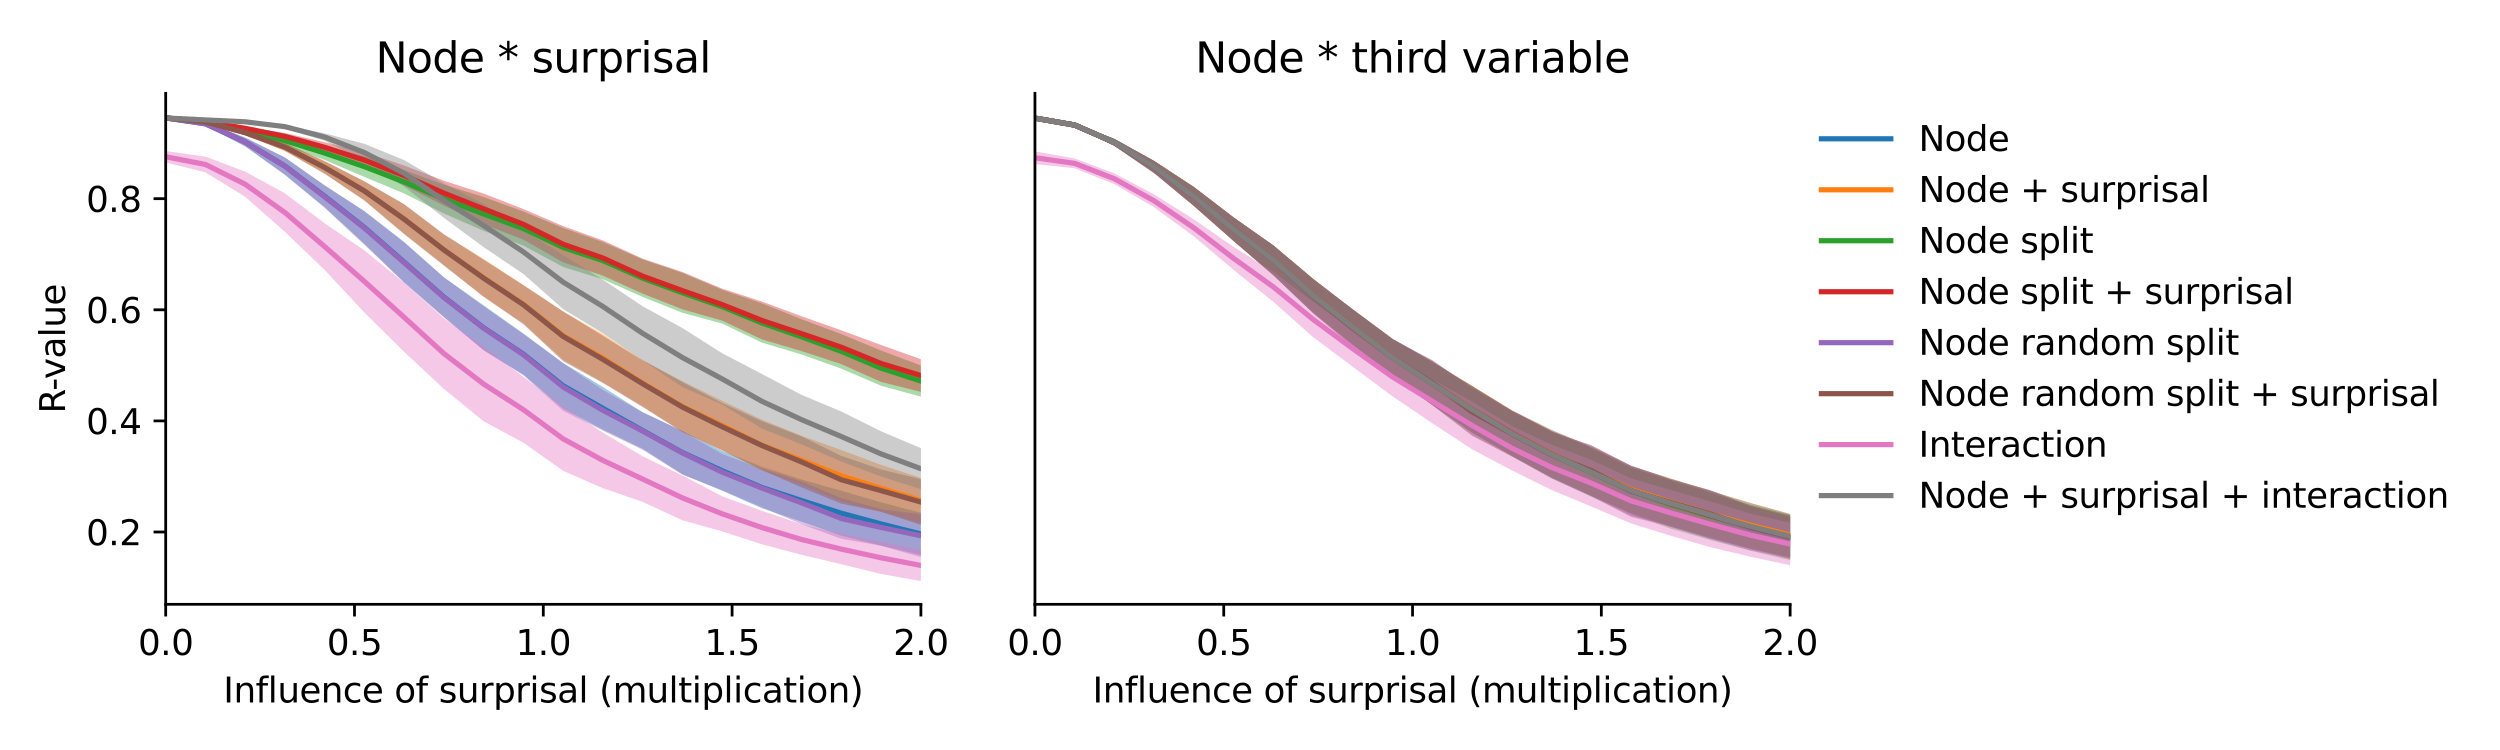 <?xml version="1.0" encoding="utf-8" standalone="no"?>
<!DOCTYPE svg PUBLIC "-//W3C//DTD SVG 1.1//EN"
  "http://www.w3.org/Graphics/SVG/1.1/DTD/svg11.dtd">
<svg xmlns:xlink="http://www.w3.org/1999/xlink" width="720pt" height="216pt" viewBox="0 0 720 216" xmlns="http://www.w3.org/2000/svg" version="1.1">
 <defs>
  <style type="text/css">*{stroke-linejoin: round; stroke-linecap: butt}</style>
 </defs>
 <g id="figure_1">
  <g id="patch_1">
   <path d="M 0 216 
L 720 216 
L 720 0 
L 0 0 
z
" style="fill: #ffffff"/>
  </g>
  <g id="axes_1">
   <g id="patch_2">
    <path d="M 47.72 174.04 
L 265.215 174.04 
L 265.215 26.88 
L 47.72 26.88 
z
" style="fill: #ffffff"/>
   </g>
   <g id="PolyCollection_1">
    <path d="M 47.72 33.582 
L 47.72 34.314 
L 59.167 36.107 
L 70.614 42.157 
L 82.061 50.342 
L 93.508 59.677 
L 104.956 70.238 
L 116.403 81.304 
L 127.85 91.245 
L 139.297 100.88 
L 150.744 107.943 
L 162.191 117.674 
L 173.638 123.742 
L 185.085 129.254 
L 196.532 136.592 
L 207.979 141.324 
L 219.427 146.38 
L 230.874 150.238 
L 242.321 154.287 
L 253.768 157.158 
L 265.215 159.898 
L 265.215 147.685 
L 265.215 147.685 
L 253.768 144.67 
L 242.321 141.347 
L 230.874 138.128 
L 219.427 134.428 
L 207.979 129.828 
L 196.532 124.098 
L 185.085 118.756 
L 173.638 111.453 
L 162.191 104.538 
L 150.744 96.053 
L 139.297 87.952 
L 127.85 79.882 
L 116.403 69.706 
L 104.956 60.813 
L 93.508 53.363 
L 82.061 45.34 
L 70.614 39.632 
L 59.167 35.177 
L 47.72 33.582 
z
" clip-path="url(#p292ab5d4ba)" style="fill: #1f77b4; fill-opacity: 0.4"/>
   </g>
   <g id="PolyCollection_2">
    <path d="M 47.72 33.589 
L 47.72 34.328 
L 59.167 35.573 
L 70.614 38.885 
L 82.061 43.473 
L 93.508 49.988 
L 104.956 57.687 
L 116.403 67.334 
L 127.85 76.345 
L 139.297 85.495 
L 150.744 93.2 
L 162.191 103.664 
L 173.638 110.142 
L 185.085 117.016 
L 196.532 124.393 
L 207.979 129.682 
L 219.427 135.576 
L 230.874 139.631 
L 242.321 144.447 
L 253.768 147.465 
L 265.215 150.69 
L 265.215 137.66 
L 265.215 137.66 
L 253.768 133.898 
L 242.321 129.627 
L 230.874 125.522 
L 219.427 120.848 
L 207.979 115.43 
L 196.532 109.8 
L 185.085 103.673 
L 173.638 96.206 
L 162.191 89.686 
L 150.744 82.091 
L 139.297 74.592 
L 127.85 67.561 
L 116.403 58.826 
L 104.956 52.237 
L 93.508 46.369 
L 82.061 41.178 
L 70.614 37.516 
L 59.167 34.669 
L 47.72 33.589 
z
" clip-path="url(#p292ab5d4ba)" style="fill: #ff7f0e; fill-opacity: 0.4"/>
   </g>
   <g id="PolyCollection_3">
    <path d="M 47.72 33.589 
L 47.72 34.323 
L 59.167 35.736 
L 70.614 38.176 
L 82.061 41.99 
L 93.508 46.074 
L 104.956 50.964 
L 116.403 55.736 
L 127.85 61.486 
L 139.297 66.502 
L 150.744 70.735 
L 162.191 76.904 
L 173.638 80.431 
L 185.085 85.516 
L 196.532 90.077 
L 207.979 93.186 
L 219.427 98.676 
L 230.874 102.097 
L 242.321 106.19 
L 253.768 111.113 
L 265.215 114.243 
L 265.215 105.259 
L 265.215 105.259 
L 253.768 100.966 
L 242.321 96.228 
L 230.874 91.946 
L 219.427 87.374 
L 207.979 83.453 
L 196.532 78.576 
L 185.085 74.707 
L 173.638 69.69 
L 162.191 65.668 
L 150.744 60.928 
L 139.297 56.748 
L 127.85 53.171 
L 116.403 49.035 
L 104.956 45.05 
L 93.508 42.095 
L 82.061 39.024 
L 70.614 37.051 
L 59.167 34.788 
L 47.72 33.589 
z
" clip-path="url(#p292ab5d4ba)" style="fill: #2ca02c; fill-opacity: 0.4"/>
   </g>
   <g id="PolyCollection_4">
    <path d="M 47.72 33.601 
L 47.72 34.331 
L 59.167 35.519 
L 70.614 37.408 
L 82.061 40.248 
L 93.508 43.896 
L 104.956 48.43 
L 116.403 53.419 
L 127.85 59.21 
L 139.297 64.58 
L 150.744 69.028 
L 162.191 75.571 
L 173.638 79.398 
L 185.085 84.57 
L 196.532 89.09 
L 207.979 92.336 
L 219.427 97.75 
L 230.874 101.118 
L 242.321 104.881 
L 253.768 110.011 
L 265.215 112.865 
L 265.215 103.452 
L 265.215 103.452 
L 253.768 99.372 
L 242.321 95.147 
L 230.874 91.096 
L 219.427 86.845 
L 207.979 83.119 
L 196.532 78.339 
L 185.085 74.493 
L 173.638 69.236 
L 162.191 65.129 
L 150.744 60.205 
L 139.297 55.753 
L 127.85 52.064 
L 116.403 47.678 
L 104.956 43.831 
L 93.508 40.967 
L 82.061 38.316 
L 70.614 36.5 
L 59.167 34.591 
L 47.72 33.601 
z
" clip-path="url(#p292ab5d4ba)" style="fill: #d62728; fill-opacity: 0.4"/>
   </g>
   <g id="PolyCollection_5">
    <path d="M 47.72 33.592 
L 47.72 34.32 
L 59.167 36.11 
L 70.614 42.146 
L 82.061 50.332 
L 93.508 59.864 
L 104.956 70.517 
L 116.403 81.472 
L 127.85 91.436 
L 139.297 100.839 
L 150.744 108.071 
L 162.191 118.32 
L 173.638 124.033 
L 185.085 129.554 
L 196.532 136.697 
L 207.979 141.194 
L 219.427 146.1 
L 230.874 150.996 
L 242.321 155.188 
L 253.768 157.182 
L 265.215 160.464 
L 265.215 148.128 
L 265.215 148.128 
L 253.768 146.646 
L 242.321 143.488 
L 230.874 138.681 
L 219.427 135.029 
L 207.979 130.766 
L 196.532 124.182 
L 185.085 118.723 
L 173.638 112.33 
L 162.191 104.62 
L 150.744 96.211 
L 139.297 88.21 
L 127.85 79.885 
L 116.403 69.816 
L 104.956 60.833 
L 93.508 53.468 
L 82.061 45.401 
L 70.614 39.644 
L 59.167 35.205 
L 47.72 33.592 
z
" clip-path="url(#p292ab5d4ba)" style="fill: #9467bd; fill-opacity: 0.4"/>
   </g>
   <g id="PolyCollection_6">
    <path d="M 47.72 33.599 
L 47.72 34.334 
L 59.167 35.582 
L 70.614 38.872 
L 82.061 43.498 
L 93.508 50.051 
L 104.956 57.78 
L 116.403 67.438 
L 127.85 76.51 
L 139.297 85.445 
L 150.744 93.388 
L 162.191 104.08 
L 173.638 110.309 
L 185.085 117.247 
L 196.532 124.429 
L 207.979 129.72 
L 219.427 135.34 
L 230.874 140.414 
L 242.321 145.072 
L 253.768 147.407 
L 265.215 151.186 
L 265.215 138.021 
L 265.215 138.021 
L 253.768 135.219 
L 242.321 131.306 
L 230.874 125.692 
L 219.427 121.281 
L 207.979 116.093 
L 196.532 110.055 
L 185.085 103.801 
L 173.638 96.715 
L 162.191 89.724 
L 150.744 82.149 
L 139.297 74.808 
L 127.85 67.464 
L 116.403 58.821 
L 104.956 52.253 
L 93.508 46.448 
L 82.061 41.229 
L 70.614 37.534 
L 59.167 34.689 
L 47.72 33.599 
z
" clip-path="url(#p292ab5d4ba)" style="fill: #8c564b; fill-opacity: 0.4"/>
   </g>
   <g id="PolyCollection_7">
    <path d="M 47.72 43.506 
L 47.72 46.794 
L 59.167 49.626 
L 70.614 56.687 
L 82.061 66.758 
L 93.508 77.751 
L 104.956 90.012 
L 116.403 101.326 
L 127.85 112.011 
L 139.297 121.345 
L 150.744 127.498 
L 162.191 135.599 
L 173.638 140.607 
L 185.085 144.54 
L 196.532 149.834 
L 207.979 153.034 
L 219.427 156.76 
L 230.874 159.786 
L 242.321 162.52 
L 253.768 165.301 
L 265.215 167.351 
L 265.215 158.359 
L 265.215 158.359 
L 253.768 156.012 
L 242.321 153.792 
L 230.874 150.996 
L 219.427 147.12 
L 207.979 142.937 
L 196.532 136.956 
L 185.085 131.419 
L 173.638 124.605 
L 162.191 117.208 
L 150.744 108.505 
L 139.297 99.891 
L 127.85 91.656 
L 116.403 81.47 
L 104.956 72.124 
L 93.508 64.315 
L 82.061 55.685 
L 70.614 49.438 
L 59.167 45.117 
L 47.72 43.506 
z
" clip-path="url(#p292ab5d4ba)" style="fill: #e377c2; fill-opacity: 0.4"/>
   </g>
   <g id="PolyCollection_8">
    <path d="M 47.72 33.603 
L 47.72 34.348 
L 59.167 35.096 
L 70.614 35.476 
L 82.061 37.005 
L 93.508 40.549 
L 104.956 46.468 
L 116.403 53.733 
L 127.85 62.748 
L 139.297 71.184 
L 150.744 78.907 
L 162.191 89.033 
L 173.638 96.004 
L 185.085 103.818 
L 196.532 111.467 
L 207.979 116.519 
L 219.427 123.444 
L 230.874 128.019 
L 242.321 132.938 
L 253.768 137.247 
L 265.215 140.898 
L 265.215 129.076 
L 265.215 129.076 
L 253.768 124.229 
L 242.321 118.528 
L 230.874 113.737 
L 219.427 107.709 
L 207.979 101.736 
L 196.532 94.48 
L 185.085 88.211 
L 173.638 80.545 
L 162.191 73.488 
L 150.744 66.197 
L 139.297 58.759 
L 127.85 52.798 
L 116.403 46.114 
L 104.956 41.43 
L 93.508 38.414 
L 82.061 35.963 
L 70.614 34.687 
L 59.167 33.988 
L 47.72 33.603 
z
" clip-path="url(#p292ab5d4ba)" style="fill: #7f7f7f; fill-opacity: 0.4"/>
   </g>
   <g id="matplotlib.axis_1">
    <g id="xtick_1">
     <g id="line2d_1">
      <defs>
       <path id="maafd09beaf" d="M 0 0 
L 0 3.5 
" style="stroke: #000000; stroke-width: 0.8"/>
      </defs>
      <g>
       <use xlink:href="#maafd09beaf" x="47.72" y="174.04" style="stroke: #000000; stroke-width: 0.8"/>
      </g>
     </g>
     <g id="text_1">
      <!-- 0.0 -->
      <g transform="translate(39.768 188.638)scale(0.1 -0.1)">
       <defs>
        <path id="DejaVuSans-30" d="M 2034 4250 
Q 1547 4250 1301 3770 
Q 1056 3291 1056 2328 
Q 1056 1369 1301 889 
Q 1547 409 2034 409 
Q 2525 409 2770 889 
Q 3016 1369 3016 2328 
Q 3016 3291 2770 3770 
Q 2525 4250 2034 4250 
z
M 2034 4750 
Q 2819 4750 3233 4129 
Q 3647 3509 3647 2328 
Q 3647 1150 3233 529 
Q 2819 -91 2034 -91 
Q 1250 -91 836 529 
Q 422 1150 422 2328 
Q 422 3509 836 4129 
Q 1250 4750 2034 4750 
z
" transform="scale(0.016)"/>
        <path id="DejaVuSans-2e" d="M 684 794 
L 1344 794 
L 1344 0 
L 684 0 
L 684 794 
z
" transform="scale(0.016)"/>
       </defs>
       <use xlink:href="#DejaVuSans-30"/>
       <use xlink:href="#DejaVuSans-2e" x="63.623"/>
       <use xlink:href="#DejaVuSans-30" x="95.41"/>
      </g>
     </g>
    </g>
    <g id="xtick_2">
     <g id="line2d_2">
      <g>
       <use xlink:href="#maafd09beaf" x="102.094" y="174.04" style="stroke: #000000; stroke-width: 0.8"/>
      </g>
     </g>
     <g id="text_2">
      <!-- 0.5 -->
      <g transform="translate(94.142 188.638)scale(0.1 -0.1)">
       <defs>
        <path id="DejaVuSans-35" d="M 691 4666 
L 3169 4666 
L 3169 4134 
L 1269 4134 
L 1269 2991 
Q 1406 3038 1543 3061 
Q 1681 3084 1819 3084 
Q 2600 3084 3056 2656 
Q 3513 2228 3513 1497 
Q 3513 744 3044 326 
Q 2575 -91 1722 -91 
Q 1428 -91 1123 -41 
Q 819 9 494 109 
L 494 744 
Q 775 591 1075 516 
Q 1375 441 1709 441 
Q 2250 441 2565 725 
Q 2881 1009 2881 1497 
Q 2881 1984 2565 2268 
Q 2250 2553 1709 2553 
Q 1456 2553 1204 2497 
Q 953 2441 691 2322 
L 691 4666 
z
" transform="scale(0.016)"/>
       </defs>
       <use xlink:href="#DejaVuSans-30"/>
       <use xlink:href="#DejaVuSans-2e" x="63.623"/>
       <use xlink:href="#DejaVuSans-35" x="95.41"/>
      </g>
     </g>
    </g>
    <g id="xtick_3">
     <g id="line2d_3">
      <g>
       <use xlink:href="#maafd09beaf" x="156.468" y="174.04" style="stroke: #000000; stroke-width: 0.8"/>
      </g>
     </g>
     <g id="text_3">
      <!-- 1.0 -->
      <g transform="translate(148.516 188.638)scale(0.1 -0.1)">
       <defs>
        <path id="DejaVuSans-31" d="M 794 531 
L 1825 531 
L 1825 4091 
L 703 3866 
L 703 4441 
L 1819 4666 
L 2450 4666 
L 2450 531 
L 3481 531 
L 3481 0 
L 794 0 
L 794 531 
z
" transform="scale(0.016)"/>
       </defs>
       <use xlink:href="#DejaVuSans-31"/>
       <use xlink:href="#DejaVuSans-2e" x="63.623"/>
       <use xlink:href="#DejaVuSans-30" x="95.41"/>
      </g>
     </g>
    </g>
    <g id="xtick_4">
     <g id="line2d_4">
      <g>
       <use xlink:href="#maafd09beaf" x="210.841" y="174.04" style="stroke: #000000; stroke-width: 0.8"/>
      </g>
     </g>
     <g id="text_4">
      <!-- 1.5 -->
      <g transform="translate(202.89 188.638)scale(0.1 -0.1)">
       <use xlink:href="#DejaVuSans-31"/>
       <use xlink:href="#DejaVuSans-2e" x="63.623"/>
       <use xlink:href="#DejaVuSans-35" x="95.41"/>
      </g>
     </g>
    </g>
    <g id="xtick_5">
     <g id="line2d_5">
      <g>
       <use xlink:href="#maafd09beaf" x="265.215" y="174.04" style="stroke: #000000; stroke-width: 0.8"/>
      </g>
     </g>
     <g id="text_5">
      <!-- 2.0 -->
      <g transform="translate(257.263 188.638)scale(0.1 -0.1)">
       <defs>
        <path id="DejaVuSans-32" d="M 1228 531 
L 3431 531 
L 3431 0 
L 469 0 
L 469 531 
Q 828 903 1448 1529 
Q 2069 2156 2228 2338 
Q 2531 2678 2651 2914 
Q 2772 3150 2772 3378 
Q 2772 3750 2511 3984 
Q 2250 4219 1831 4219 
Q 1534 4219 1204 4116 
Q 875 4013 500 3803 
L 500 4441 
Q 881 4594 1212 4672 
Q 1544 4750 1819 4750 
Q 2544 4750 2975 4387 
Q 3406 4025 3406 3419 
Q 3406 3131 3298 2873 
Q 3191 2616 2906 2266 
Q 2828 2175 2409 1742 
Q 1991 1309 1228 531 
z
" transform="scale(0.016)"/>
       </defs>
       <use xlink:href="#DejaVuSans-32"/>
       <use xlink:href="#DejaVuSans-2e" x="63.623"/>
       <use xlink:href="#DejaVuSans-30" x="95.41"/>
      </g>
     </g>
    </g>
    <g id="text_6">
     <!-- Influence of surprisal (multiplication) -->
     <g transform="translate(64.321 202.317)scale(0.1 -0.1)">
      <defs>
       <path id="DejaVuSans-49" d="M 628 4666 
L 1259 4666 
L 1259 0 
L 628 0 
L 628 4666 
z
" transform="scale(0.016)"/>
       <path id="DejaVuSans-6e" d="M 3513 2113 
L 3513 0 
L 2938 0 
L 2938 2094 
Q 2938 2591 2744 2837 
Q 2550 3084 2163 3084 
Q 1697 3084 1428 2787 
Q 1159 2491 1159 1978 
L 1159 0 
L 581 0 
L 581 3500 
L 1159 3500 
L 1159 2956 
Q 1366 3272 1645 3428 
Q 1925 3584 2291 3584 
Q 2894 3584 3203 3211 
Q 3513 2838 3513 2113 
z
" transform="scale(0.016)"/>
       <path id="DejaVuSans-66" d="M 2375 4863 
L 2375 4384 
L 1825 4384 
Q 1516 4384 1395 4259 
Q 1275 4134 1275 3809 
L 1275 3500 
L 2222 3500 
L 2222 3053 
L 1275 3053 
L 1275 0 
L 697 0 
L 697 3053 
L 147 3053 
L 147 3500 
L 697 3500 
L 697 3744 
Q 697 4328 969 4595 
Q 1241 4863 1831 4863 
L 2375 4863 
z
" transform="scale(0.016)"/>
       <path id="DejaVuSans-6c" d="M 603 4863 
L 1178 4863 
L 1178 0 
L 603 0 
L 603 4863 
z
" transform="scale(0.016)"/>
       <path id="DejaVuSans-75" d="M 544 1381 
L 544 3500 
L 1119 3500 
L 1119 1403 
Q 1119 906 1312 657 
Q 1506 409 1894 409 
Q 2359 409 2629 706 
Q 2900 1003 2900 1516 
L 2900 3500 
L 3475 3500 
L 3475 0 
L 2900 0 
L 2900 538 
Q 2691 219 2414 64 
Q 2138 -91 1772 -91 
Q 1169 -91 856 284 
Q 544 659 544 1381 
z
M 1991 3584 
L 1991 3584 
z
" transform="scale(0.016)"/>
       <path id="DejaVuSans-65" d="M 3597 1894 
L 3597 1613 
L 953 1613 
Q 991 1019 1311 708 
Q 1631 397 2203 397 
Q 2534 397 2845 478 
Q 3156 559 3463 722 
L 3463 178 
Q 3153 47 2828 -22 
Q 2503 -91 2169 -91 
Q 1331 -91 842 396 
Q 353 884 353 1716 
Q 353 2575 817 3079 
Q 1281 3584 2069 3584 
Q 2775 3584 3186 3129 
Q 3597 2675 3597 1894 
z
M 3022 2063 
Q 3016 2534 2758 2815 
Q 2500 3097 2075 3097 
Q 1594 3097 1305 2825 
Q 1016 2553 972 2059 
L 3022 2063 
z
" transform="scale(0.016)"/>
       <path id="DejaVuSans-63" d="M 3122 3366 
L 3122 2828 
Q 2878 2963 2633 3030 
Q 2388 3097 2138 3097 
Q 1578 3097 1268 2742 
Q 959 2388 959 1747 
Q 959 1106 1268 751 
Q 1578 397 2138 397 
Q 2388 397 2633 464 
Q 2878 531 3122 666 
L 3122 134 
Q 2881 22 2623 -34 
Q 2366 -91 2075 -91 
Q 1284 -91 818 406 
Q 353 903 353 1747 
Q 353 2603 823 3093 
Q 1294 3584 2113 3584 
Q 2378 3584 2631 3529 
Q 2884 3475 3122 3366 
z
" transform="scale(0.016)"/>
       <path id="DejaVuSans-20" transform="scale(0.016)"/>
       <path id="DejaVuSans-6f" d="M 1959 3097 
Q 1497 3097 1228 2736 
Q 959 2375 959 1747 
Q 959 1119 1226 758 
Q 1494 397 1959 397 
Q 2419 397 2687 759 
Q 2956 1122 2956 1747 
Q 2956 2369 2687 2733 
Q 2419 3097 1959 3097 
z
M 1959 3584 
Q 2709 3584 3137 3096 
Q 3566 2609 3566 1747 
Q 3566 888 3137 398 
Q 2709 -91 1959 -91 
Q 1206 -91 779 398 
Q 353 888 353 1747 
Q 353 2609 779 3096 
Q 1206 3584 1959 3584 
z
" transform="scale(0.016)"/>
       <path id="DejaVuSans-73" d="M 2834 3397 
L 2834 2853 
Q 2591 2978 2328 3040 
Q 2066 3103 1784 3103 
Q 1356 3103 1142 2972 
Q 928 2841 928 2578 
Q 928 2378 1081 2264 
Q 1234 2150 1697 2047 
L 1894 2003 
Q 2506 1872 2764 1633 
Q 3022 1394 3022 966 
Q 3022 478 2636 193 
Q 2250 -91 1575 -91 
Q 1294 -91 989 -36 
Q 684 19 347 128 
L 347 722 
Q 666 556 975 473 
Q 1284 391 1588 391 
Q 1994 391 2212 530 
Q 2431 669 2431 922 
Q 2431 1156 2273 1281 
Q 2116 1406 1581 1522 
L 1381 1569 
Q 847 1681 609 1914 
Q 372 2147 372 2553 
Q 372 3047 722 3315 
Q 1072 3584 1716 3584 
Q 2034 3584 2315 3537 
Q 2597 3491 2834 3397 
z
" transform="scale(0.016)"/>
       <path id="DejaVuSans-72" d="M 2631 2963 
Q 2534 3019 2420 3045 
Q 2306 3072 2169 3072 
Q 1681 3072 1420 2755 
Q 1159 2438 1159 1844 
L 1159 0 
L 581 0 
L 581 3500 
L 1159 3500 
L 1159 2956 
Q 1341 3275 1631 3429 
Q 1922 3584 2338 3584 
Q 2397 3584 2469 3576 
Q 2541 3569 2628 3553 
L 2631 2963 
z
" transform="scale(0.016)"/>
       <path id="DejaVuSans-70" d="M 1159 525 
L 1159 -1331 
L 581 -1331 
L 581 3500 
L 1159 3500 
L 1159 2969 
Q 1341 3281 1617 3432 
Q 1894 3584 2278 3584 
Q 2916 3584 3314 3078 
Q 3713 2572 3713 1747 
Q 3713 922 3314 415 
Q 2916 -91 2278 -91 
Q 1894 -91 1617 61 
Q 1341 213 1159 525 
z
M 3116 1747 
Q 3116 2381 2855 2742 
Q 2594 3103 2138 3103 
Q 1681 3103 1420 2742 
Q 1159 2381 1159 1747 
Q 1159 1113 1420 752 
Q 1681 391 2138 391 
Q 2594 391 2855 752 
Q 3116 1113 3116 1747 
z
" transform="scale(0.016)"/>
       <path id="DejaVuSans-69" d="M 603 3500 
L 1178 3500 
L 1178 0 
L 603 0 
L 603 3500 
z
M 603 4863 
L 1178 4863 
L 1178 4134 
L 603 4134 
L 603 4863 
z
" transform="scale(0.016)"/>
       <path id="DejaVuSans-61" d="M 2194 1759 
Q 1497 1759 1228 1600 
Q 959 1441 959 1056 
Q 959 750 1161 570 
Q 1363 391 1709 391 
Q 2188 391 2477 730 
Q 2766 1069 2766 1631 
L 2766 1759 
L 2194 1759 
z
M 3341 1997 
L 3341 0 
L 2766 0 
L 2766 531 
Q 2569 213 2275 61 
Q 1981 -91 1556 -91 
Q 1019 -91 701 211 
Q 384 513 384 1019 
Q 384 1609 779 1909 
Q 1175 2209 1959 2209 
L 2766 2209 
L 2766 2266 
Q 2766 2663 2505 2880 
Q 2244 3097 1772 3097 
Q 1472 3097 1187 3025 
Q 903 2953 641 2809 
L 641 3341 
Q 956 3463 1253 3523 
Q 1550 3584 1831 3584 
Q 2591 3584 2966 3190 
Q 3341 2797 3341 1997 
z
" transform="scale(0.016)"/>
       <path id="DejaVuSans-28" d="M 1984 4856 
Q 1566 4138 1362 3434 
Q 1159 2731 1159 2009 
Q 1159 1288 1364 580 
Q 1569 -128 1984 -844 
L 1484 -844 
Q 1016 -109 783 600 
Q 550 1309 550 2009 
Q 550 2706 781 3412 
Q 1013 4119 1484 4856 
L 1984 4856 
z
" transform="scale(0.016)"/>
       <path id="DejaVuSans-6d" d="M 3328 2828 
Q 3544 3216 3844 3400 
Q 4144 3584 4550 3584 
Q 5097 3584 5394 3201 
Q 5691 2819 5691 2113 
L 5691 0 
L 5113 0 
L 5113 2094 
Q 5113 2597 4934 2840 
Q 4756 3084 4391 3084 
Q 3944 3084 3684 2787 
Q 3425 2491 3425 1978 
L 3425 0 
L 2847 0 
L 2847 2094 
Q 2847 2600 2669 2842 
Q 2491 3084 2119 3084 
Q 1678 3084 1418 2786 
Q 1159 2488 1159 1978 
L 1159 0 
L 581 0 
L 581 3500 
L 1159 3500 
L 1159 2956 
Q 1356 3278 1631 3431 
Q 1906 3584 2284 3584 
Q 2666 3584 2933 3390 
Q 3200 3197 3328 2828 
z
" transform="scale(0.016)"/>
       <path id="DejaVuSans-74" d="M 1172 4494 
L 1172 3500 
L 2356 3500 
L 2356 3053 
L 1172 3053 
L 1172 1153 
Q 1172 725 1289 603 
Q 1406 481 1766 481 
L 2356 481 
L 2356 0 
L 1766 0 
Q 1100 0 847 248 
Q 594 497 594 1153 
L 594 3053 
L 172 3053 
L 172 3500 
L 594 3500 
L 594 4494 
L 1172 4494 
z
" transform="scale(0.016)"/>
       <path id="DejaVuSans-29" d="M 513 4856 
L 1013 4856 
Q 1481 4119 1714 3412 
Q 1947 2706 1947 2009 
Q 1947 1309 1714 600 
Q 1481 -109 1013 -844 
L 513 -844 
Q 928 -128 1133 580 
Q 1338 1288 1338 2009 
Q 1338 2731 1133 3434 
Q 928 4138 513 4856 
z
" transform="scale(0.016)"/>
      </defs>
      <use xlink:href="#DejaVuSans-49"/>
      <use xlink:href="#DejaVuSans-6e" x="29.492"/>
      <use xlink:href="#DejaVuSans-66" x="92.871"/>
      <use xlink:href="#DejaVuSans-6c" x="128.076"/>
      <use xlink:href="#DejaVuSans-75" x="155.859"/>
      <use xlink:href="#DejaVuSans-65" x="219.238"/>
      <use xlink:href="#DejaVuSans-6e" x="280.762"/>
      <use xlink:href="#DejaVuSans-63" x="344.141"/>
      <use xlink:href="#DejaVuSans-65" x="399.121"/>
      <use xlink:href="#DejaVuSans-20" x="460.645"/>
      <use xlink:href="#DejaVuSans-6f" x="492.432"/>
      <use xlink:href="#DejaVuSans-66" x="553.613"/>
      <use xlink:href="#DejaVuSans-20" x="588.818"/>
      <use xlink:href="#DejaVuSans-73" x="620.605"/>
      <use xlink:href="#DejaVuSans-75" x="672.705"/>
      <use xlink:href="#DejaVuSans-72" x="736.084"/>
      <use xlink:href="#DejaVuSans-70" x="777.197"/>
      <use xlink:href="#DejaVuSans-72" x="840.674"/>
      <use xlink:href="#DejaVuSans-69" x="881.787"/>
      <use xlink:href="#DejaVuSans-73" x="909.57"/>
      <use xlink:href="#DejaVuSans-61" x="961.67"/>
      <use xlink:href="#DejaVuSans-6c" x="1022.949"/>
      <use xlink:href="#DejaVuSans-20" x="1050.732"/>
      <use xlink:href="#DejaVuSans-28" x="1082.52"/>
      <use xlink:href="#DejaVuSans-6d" x="1121.533"/>
      <use xlink:href="#DejaVuSans-75" x="1218.945"/>
      <use xlink:href="#DejaVuSans-6c" x="1282.324"/>
      <use xlink:href="#DejaVuSans-74" x="1310.107"/>
      <use xlink:href="#DejaVuSans-69" x="1349.316"/>
      <use xlink:href="#DejaVuSans-70" x="1377.1"/>
      <use xlink:href="#DejaVuSans-6c" x="1440.576"/>
      <use xlink:href="#DejaVuSans-69" x="1468.359"/>
      <use xlink:href="#DejaVuSans-63" x="1496.143"/>
      <use xlink:href="#DejaVuSans-61" x="1551.123"/>
      <use xlink:href="#DejaVuSans-74" x="1612.402"/>
      <use xlink:href="#DejaVuSans-69" x="1651.611"/>
      <use xlink:href="#DejaVuSans-6f" x="1679.395"/>
      <use xlink:href="#DejaVuSans-6e" x="1740.576"/>
      <use xlink:href="#DejaVuSans-29" x="1803.955"/>
     </g>
    </g>
   </g>
   <g id="matplotlib.axis_2">
    <g id="ytick_1">
     <g id="line2d_6">
      <defs>
       <path id="m25d21b0a19" d="M 0 0 
L -3.5 0 
" style="stroke: #000000; stroke-width: 0.8"/>
      </defs>
      <g>
       <use xlink:href="#m25d21b0a19" x="47.72" y="153.219" style="stroke: #000000; stroke-width: 0.8"/>
      </g>
     </g>
     <g id="text_7">
      <!-- 0.2 -->
      <g transform="translate(24.817 157.019)scale(0.1 -0.1)">
       <use xlink:href="#DejaVuSans-30"/>
       <use xlink:href="#DejaVuSans-2e" x="63.623"/>
       <use xlink:href="#DejaVuSans-32" x="95.41"/>
      </g>
     </g>
    </g>
    <g id="ytick_2">
     <g id="line2d_7">
      <g>
       <use xlink:href="#m25d21b0a19" x="47.72" y="121.22" style="stroke: #000000; stroke-width: 0.8"/>
      </g>
     </g>
     <g id="text_8">
      <!-- 0.4 -->
      <g transform="translate(24.817 125.019)scale(0.1 -0.1)">
       <defs>
        <path id="DejaVuSans-34" d="M 2419 4116 
L 825 1625 
L 2419 1625 
L 2419 4116 
z
M 2253 4666 
L 3047 4666 
L 3047 1625 
L 3713 1625 
L 3713 1100 
L 3047 1100 
L 3047 0 
L 2419 0 
L 2419 1100 
L 313 1100 
L 313 1709 
L 2253 4666 
z
" transform="scale(0.016)"/>
       </defs>
       <use xlink:href="#DejaVuSans-30"/>
       <use xlink:href="#DejaVuSans-2e" x="63.623"/>
       <use xlink:href="#DejaVuSans-34" x="95.41"/>
      </g>
     </g>
    </g>
    <g id="ytick_3">
     <g id="line2d_8">
      <g>
       <use xlink:href="#m25d21b0a19" x="47.72" y="89.221" style="stroke: #000000; stroke-width: 0.8"/>
      </g>
     </g>
     <g id="text_9">
      <!-- 0.6 -->
      <g transform="translate(24.817 93.02)scale(0.1 -0.1)">
       <defs>
        <path id="DejaVuSans-36" d="M 2113 2584 
Q 1688 2584 1439 2293 
Q 1191 2003 1191 1497 
Q 1191 994 1439 701 
Q 1688 409 2113 409 
Q 2538 409 2786 701 
Q 3034 994 3034 1497 
Q 3034 2003 2786 2293 
Q 2538 2584 2113 2584 
z
M 3366 4563 
L 3366 3988 
Q 3128 4100 2886 4159 
Q 2644 4219 2406 4219 
Q 1781 4219 1451 3797 
Q 1122 3375 1075 2522 
Q 1259 2794 1537 2939 
Q 1816 3084 2150 3084 
Q 2853 3084 3261 2657 
Q 3669 2231 3669 1497 
Q 3669 778 3244 343 
Q 2819 -91 2113 -91 
Q 1303 -91 875 529 
Q 447 1150 447 2328 
Q 447 3434 972 4092 
Q 1497 4750 2381 4750 
Q 2619 4750 2861 4703 
Q 3103 4656 3366 4563 
z
" transform="scale(0.016)"/>
       </defs>
       <use xlink:href="#DejaVuSans-30"/>
       <use xlink:href="#DejaVuSans-2e" x="63.623"/>
       <use xlink:href="#DejaVuSans-36" x="95.41"/>
      </g>
     </g>
    </g>
    <g id="ytick_4">
     <g id="line2d_9">
      <g>
       <use xlink:href="#m25d21b0a19" x="47.72" y="57.222" style="stroke: #000000; stroke-width: 0.8"/>
      </g>
     </g>
     <g id="text_10">
      <!-- 0.8 -->
      <g transform="translate(24.817 61.021)scale(0.1 -0.1)">
       <defs>
        <path id="DejaVuSans-38" d="M 2034 2216 
Q 1584 2216 1326 1975 
Q 1069 1734 1069 1313 
Q 1069 891 1326 650 
Q 1584 409 2034 409 
Q 2484 409 2743 651 
Q 3003 894 3003 1313 
Q 3003 1734 2745 1975 
Q 2488 2216 2034 2216 
z
M 1403 2484 
Q 997 2584 770 2862 
Q 544 3141 544 3541 
Q 544 4100 942 4425 
Q 1341 4750 2034 4750 
Q 2731 4750 3128 4425 
Q 3525 4100 3525 3541 
Q 3525 3141 3298 2862 
Q 3072 2584 2669 2484 
Q 3125 2378 3379 2068 
Q 3634 1759 3634 1313 
Q 3634 634 3220 271 
Q 2806 -91 2034 -91 
Q 1263 -91 848 271 
Q 434 634 434 1313 
Q 434 1759 690 2068 
Q 947 2378 1403 2484 
z
M 1172 3481 
Q 1172 3119 1398 2916 
Q 1625 2713 2034 2713 
Q 2441 2713 2670 2916 
Q 2900 3119 2900 3481 
Q 2900 3844 2670 4047 
Q 2441 4250 2034 4250 
Q 1625 4250 1398 4047 
Q 1172 3844 1172 3481 
z
" transform="scale(0.016)"/>
       </defs>
       <use xlink:href="#DejaVuSans-30"/>
       <use xlink:href="#DejaVuSans-2e" x="63.623"/>
       <use xlink:href="#DejaVuSans-38" x="95.41"/>
      </g>
     </g>
    </g>
    <g id="text_11">
     <!-- R-value -->
     <g transform="translate(18.737 119.065)rotate(-90)scale(0.1 -0.1)">
      <defs>
       <path id="DejaVuSans-52" d="M 2841 2188 
Q 3044 2119 3236 1894 
Q 3428 1669 3622 1275 
L 4263 0 
L 3584 0 
L 2988 1197 
Q 2756 1666 2539 1819 
Q 2322 1972 1947 1972 
L 1259 1972 
L 1259 0 
L 628 0 
L 628 4666 
L 2053 4666 
Q 2853 4666 3247 4331 
Q 3641 3997 3641 3322 
Q 3641 2881 3436 2590 
Q 3231 2300 2841 2188 
z
M 1259 4147 
L 1259 2491 
L 2053 2491 
Q 2509 2491 2742 2702 
Q 2975 2913 2975 3322 
Q 2975 3731 2742 3939 
Q 2509 4147 2053 4147 
L 1259 4147 
z
" transform="scale(0.016)"/>
       <path id="DejaVuSans-2d" d="M 313 2009 
L 1997 2009 
L 1997 1497 
L 313 1497 
L 313 2009 
z
" transform="scale(0.016)"/>
       <path id="DejaVuSans-76" d="M 191 3500 
L 800 3500 
L 1894 563 
L 2988 3500 
L 3597 3500 
L 2284 0 
L 1503 0 
L 191 3500 
z
" transform="scale(0.016)"/>
      </defs>
      <use xlink:href="#DejaVuSans-52"/>
      <use xlink:href="#DejaVuSans-2d" x="65.482"/>
      <use xlink:href="#DejaVuSans-76" x="98.941"/>
      <use xlink:href="#DejaVuSans-61" x="158.121"/>
      <use xlink:href="#DejaVuSans-6c" x="219.4"/>
      <use xlink:href="#DejaVuSans-75" x="247.184"/>
      <use xlink:href="#DejaVuSans-65" x="310.562"/>
     </g>
    </g>
   </g>
   <g id="line2d_10">
    <path d="M 47.72 33.948 
L 59.167 35.642 
L 70.614 40.894 
L 82.061 47.841 
L 93.508 56.52 
L 104.956 65.526 
L 116.403 75.505 
L 127.85 85.564 
L 139.297 94.416 
L 150.744 101.998 
L 162.191 111.106 
L 173.638 117.598 
L 185.085 124.005 
L 196.532 130.345 
L 207.979 135.576 
L 219.427 140.404 
L 230.874 144.183 
L 242.321 147.817 
L 253.768 150.914 
L 265.215 153.791 
" clip-path="url(#p292ab5d4ba)" style="fill: none; stroke: #1f77b4; stroke-width: 1.5; stroke-linecap: square"/>
   </g>
   <g id="line2d_11">
    <path d="M 47.72 33.958 
L 59.167 35.121 
L 70.614 38.2 
L 82.061 42.326 
L 93.508 48.179 
L 104.956 54.962 
L 116.403 63.08 
L 127.85 71.953 
L 139.297 80.044 
L 150.744 87.646 
L 162.191 96.675 
L 173.638 103.174 
L 185.085 110.345 
L 196.532 117.096 
L 207.979 122.556 
L 219.427 128.212 
L 230.874 132.576 
L 242.321 137.037 
L 253.768 140.681 
L 265.215 144.175 
" clip-path="url(#p292ab5d4ba)" style="fill: none; stroke: #ff7f0e; stroke-width: 1.5; stroke-linecap: square"/>
   </g>
   <g id="line2d_12">
    <path d="M 47.72 33.956 
L 59.167 35.262 
L 70.614 37.613 
L 82.061 40.507 
L 93.508 44.084 
L 104.956 48.007 
L 116.403 52.386 
L 127.85 57.329 
L 139.297 61.625 
L 150.744 65.832 
L 162.191 71.286 
L 173.638 75.061 
L 185.085 80.112 
L 196.532 84.327 
L 207.979 88.319 
L 219.427 93.025 
L 230.874 97.022 
L 242.321 101.209 
L 253.768 106.039 
L 265.215 109.751 
" clip-path="url(#p292ab5d4ba)" style="fill: none; stroke: #2ca02c; stroke-width: 1.5; stroke-linecap: square"/>
   </g>
   <g id="line2d_13">
    <path d="M 47.72 33.966 
L 59.167 35.055 
L 70.614 36.954 
L 82.061 39.282 
L 93.508 42.431 
L 104.956 46.131 
L 116.403 50.549 
L 127.85 55.637 
L 139.297 60.167 
L 150.744 64.616 
L 162.191 70.35 
L 173.638 74.317 
L 185.085 79.532 
L 196.532 83.714 
L 207.979 87.728 
L 219.427 92.298 
L 230.874 96.107 
L 242.321 100.014 
L 253.768 104.692 
L 265.215 108.159 
" clip-path="url(#p292ab5d4ba)" style="fill: none; stroke: #d62728; stroke-width: 1.5; stroke-linecap: square"/>
   </g>
   <g id="line2d_14">
    <path d="M 47.72 33.956 
L 59.167 35.658 
L 70.614 40.895 
L 82.061 47.867 
L 93.508 56.666 
L 104.956 65.675 
L 116.403 75.644 
L 127.85 85.661 
L 139.297 94.525 
L 150.744 102.141 
L 162.191 111.47 
L 173.638 118.181 
L 185.085 124.138 
L 196.532 130.44 
L 207.979 135.98 
L 219.427 140.565 
L 230.874 144.838 
L 242.321 149.338 
L 253.768 151.914 
L 265.215 154.296 
" clip-path="url(#p292ab5d4ba)" style="fill: none; stroke: #9467bd; stroke-width: 1.5; stroke-linecap: square"/>
   </g>
   <g id="line2d_15">
    <path d="M 47.72 33.967 
L 59.167 35.136 
L 70.614 38.203 
L 82.061 42.363 
L 93.508 48.249 
L 104.956 55.017 
L 116.403 63.129 
L 127.85 71.987 
L 139.297 80.126 
L 150.744 87.769 
L 162.191 96.902 
L 173.638 103.512 
L 185.085 110.524 
L 196.532 117.242 
L 207.979 122.906 
L 219.427 128.311 
L 230.874 133.053 
L 242.321 138.189 
L 253.768 141.313 
L 265.215 144.603 
" clip-path="url(#p292ab5d4ba)" style="fill: none; stroke: #8c564b; stroke-width: 1.5; stroke-linecap: square"/>
   </g>
   <g id="line2d_16">
    <path d="M 47.72 45.15 
L 59.167 47.371 
L 70.614 53.063 
L 82.061 61.221 
L 93.508 71.033 
L 104.956 81.068 
L 116.403 91.398 
L 127.85 101.833 
L 139.297 110.618 
L 150.744 118.002 
L 162.191 126.403 
L 173.638 132.606 
L 185.085 137.98 
L 196.532 143.395 
L 207.979 147.986 
L 219.427 151.94 
L 230.874 155.391 
L 242.321 158.156 
L 253.768 160.657 
L 265.215 162.855 
" clip-path="url(#p292ab5d4ba)" style="fill: none; stroke: #e377c2; stroke-width: 1.5; stroke-linecap: square"/>
   </g>
   <g id="line2d_17">
    <path d="M 47.72 33.976 
L 59.167 34.542 
L 70.614 35.081 
L 82.061 36.484 
L 93.508 39.481 
L 104.956 43.949 
L 116.403 49.924 
L 127.85 57.773 
L 139.297 64.971 
L 150.744 72.552 
L 162.191 81.261 
L 173.638 88.274 
L 185.085 96.014 
L 196.532 102.973 
L 207.979 109.128 
L 219.427 115.577 
L 230.874 120.878 
L 242.321 125.733 
L 253.768 130.738 
L 265.215 134.987 
" clip-path="url(#p292ab5d4ba)" style="fill: none; stroke: #7f7f7f; stroke-width: 1.5; stroke-linecap: square"/>
   </g>
   <g id="patch_3">
    <path d="M 47.72 174.04 
L 47.72 26.88 
" style="fill: none; stroke: #000000; stroke-width: 0.8; stroke-linejoin: miter; stroke-linecap: square"/>
   </g>
   <g id="patch_4">
    <path d="M 47.72 174.04 
L 265.215 174.04 
" style="fill: none; stroke: #000000; stroke-width: 0.8; stroke-linejoin: miter; stroke-linecap: square"/>
   </g>
   <g id="text_12">
    <!-- Node * surprisal -->
    <g transform="translate(108.186 20.88)scale(0.12 -0.12)">
     <defs>
      <path id="DejaVuSans-4e" d="M 628 4666 
L 1478 4666 
L 3547 763 
L 3547 4666 
L 4159 4666 
L 4159 0 
L 3309 0 
L 1241 3903 
L 1241 0 
L 628 0 
L 628 4666 
z
" transform="scale(0.016)"/>
      <path id="DejaVuSans-64" d="M 2906 2969 
L 2906 4863 
L 3481 4863 
L 3481 0 
L 2906 0 
L 2906 525 
Q 2725 213 2448 61 
Q 2172 -91 1784 -91 
Q 1150 -91 751 415 
Q 353 922 353 1747 
Q 353 2572 751 3078 
Q 1150 3584 1784 3584 
Q 2172 3584 2448 3432 
Q 2725 3281 2906 2969 
z
M 947 1747 
Q 947 1113 1208 752 
Q 1469 391 1925 391 
Q 2381 391 2643 752 
Q 2906 1113 2906 1747 
Q 2906 2381 2643 2742 
Q 2381 3103 1925 3103 
Q 1469 3103 1208 2742 
Q 947 2381 947 1747 
z
" transform="scale(0.016)"/>
      <path id="DejaVuSans-2a" d="M 3009 3897 
L 1888 3291 
L 3009 2681 
L 2828 2375 
L 1778 3009 
L 1778 1831 
L 1422 1831 
L 1422 3009 
L 372 2375 
L 191 2681 
L 1313 3291 
L 191 3897 
L 372 4206 
L 1422 3572 
L 1422 4750 
L 1778 4750 
L 1778 3572 
L 2828 4206 
L 3009 3897 
z
" transform="scale(0.016)"/>
     </defs>
     <use xlink:href="#DejaVuSans-4e"/>
     <use xlink:href="#DejaVuSans-6f" x="74.805"/>
     <use xlink:href="#DejaVuSans-64" x="135.986"/>
     <use xlink:href="#DejaVuSans-65" x="199.463"/>
     <use xlink:href="#DejaVuSans-20" x="260.986"/>
     <use xlink:href="#DejaVuSans-2a" x="292.773"/>
     <use xlink:href="#DejaVuSans-20" x="342.773"/>
     <use xlink:href="#DejaVuSans-73" x="374.561"/>
     <use xlink:href="#DejaVuSans-75" x="426.66"/>
     <use xlink:href="#DejaVuSans-72" x="490.039"/>
     <use xlink:href="#DejaVuSans-70" x="531.152"/>
     <use xlink:href="#DejaVuSans-72" x="594.629"/>
     <use xlink:href="#DejaVuSans-69" x="635.742"/>
     <use xlink:href="#DejaVuSans-73" x="663.525"/>
     <use xlink:href="#DejaVuSans-61" x="715.625"/>
     <use xlink:href="#DejaVuSans-6c" x="776.904"/>
    </g>
   </g>
  </g>
  <g id="axes_2">
   <g id="patch_5">
    <path d="M 298.065 174.04 
L 515.56 174.04 
L 515.56 26.88 
L 298.065 26.88 
z
" style="fill: #ffffff"/>
   </g>
   <g id="PolyCollection_9">
    <path d="M 298.065 33.569 
L 298.065 34.446 
L 309.512 36.403 
L 320.959 42 
L 332.406 49.703 
L 343.853 59.254 
L 355.301 69.353 
L 366.748 79.172 
L 378.195 89.89 
L 389.642 99.171 
L 401.089 108.256 
L 412.536 116.562 
L 423.983 124.611 
L 435.43 131.26 
L 446.877 137.55 
L 458.324 142.817 
L 469.772 147.907 
L 481.219 151.695 
L 492.666 155.158 
L 504.113 158.054 
L 515.56 160.598 
L 515.56 148.054 
L 515.56 148.054 
L 504.113 144.884 
L 492.666 141.415 
L 481.219 137.876 
L 469.772 134.171 
L 458.324 128.689 
L 446.877 123.801 
L 435.43 118.193 
L 423.983 111.136 
L 412.536 104.157 
L 401.089 97.58 
L 389.642 89.089 
L 378.195 80.384 
L 366.748 70.722 
L 355.301 62.7 
L 343.853 53.881 
L 332.406 46.407 
L 320.959 40.015 
L 309.512 35.605 
L 298.065 33.569 
z
" clip-path="url(#p055ddc1b41)" style="fill: #1f77b4; fill-opacity: 0.4"/>
   </g>
   <g id="PolyCollection_10">
    <path d="M 298.065 33.583 
L 298.065 34.459 
L 309.512 36.411 
L 320.959 41.998 
L 332.406 49.687 
L 343.853 59.272 
L 355.301 69.364 
L 366.748 79.185 
L 378.195 89.929 
L 389.642 99.219 
L 401.089 108.292 
L 412.536 116.563 
L 423.983 124.558 
L 435.43 131.279 
L 446.877 137.464 
L 458.324 142.703 
L 469.772 147.708 
L 481.219 151.376 
L 492.666 154.695 
L 504.113 157.613 
L 515.56 160.225 
L 515.56 147.987 
L 515.56 147.987 
L 504.113 144.844 
L 492.666 141.398 
L 481.219 137.823 
L 469.772 134.235 
L 458.324 128.727 
L 446.877 123.916 
L 435.43 118.178 
L 423.983 111.141 
L 412.536 104.216 
L 401.089 97.589 
L 389.642 89.126 
L 378.195 80.328 
L 366.748 70.647 
L 355.301 62.655 
L 343.853 53.858 
L 332.406 46.393 
L 320.959 40.012 
L 309.512 35.611 
L 298.065 33.583 
z
" clip-path="url(#p055ddc1b41)" style="fill: #ff7f0e; fill-opacity: 0.4"/>
   </g>
   <g id="PolyCollection_11">
    <path d="M 298.065 33.579 
L 298.065 34.471 
L 309.512 36.42 
L 320.959 42.018 
L 332.406 49.739 
L 343.853 59.288 
L 355.301 69.386 
L 366.748 79.252 
L 378.195 90.059 
L 389.642 99.287 
L 401.089 108.284 
L 412.536 116.677 
L 423.983 124.725 
L 435.43 131.341 
L 446.877 137.812 
L 458.324 143.068 
L 469.772 148.141 
L 481.219 152.267 
L 492.666 155.538 
L 504.113 158.586 
L 515.56 161.324 
L 515.56 148.369 
L 515.56 148.369 
L 504.113 145.507 
L 492.666 141.822 
L 481.219 138.378 
L 469.772 134.786 
L 458.324 129.139 
L 446.877 124.259 
L 435.43 118.409 
L 423.983 111.357 
L 412.536 104.417 
L 401.089 97.78 
L 389.642 89.275 
L 378.195 80.374 
L 366.748 70.769 
L 355.301 62.663 
L 343.853 53.839 
L 332.406 46.355 
L 320.959 40.011 
L 309.512 35.613 
L 298.065 33.579 
z
" clip-path="url(#p055ddc1b41)" style="fill: #2ca02c; fill-opacity: 0.4"/>
   </g>
   <g id="PolyCollection_12">
    <path d="M 298.065 33.598 
L 298.065 34.485 
L 309.512 36.428 
L 320.959 42.029 
L 332.406 49.771 
L 343.853 59.357 
L 355.301 69.473 
L 366.748 79.293 
L 378.195 90.154 
L 389.642 99.351 
L 401.089 108.34 
L 412.536 116.62 
L 423.983 124.578 
L 435.43 131.196 
L 446.877 137.475 
L 458.324 142.775 
L 469.772 147.852 
L 481.219 151.751 
L 492.666 155.011 
L 504.113 158.048 
L 515.56 161.036 
L 515.56 148.585 
L 515.56 148.585 
L 504.113 145.806 
L 492.666 141.876 
L 481.219 138.319 
L 469.772 134.702 
L 458.324 129.037 
L 446.877 124.183 
L 435.43 118.234 
L 423.983 111.244 
L 412.536 104.298 
L 401.089 97.652 
L 389.642 89.197 
L 378.195 80.274 
L 366.748 70.699 
L 355.301 62.623 
L 343.853 53.832 
L 332.406 46.365 
L 320.959 40.013 
L 309.512 35.625 
L 298.065 33.598 
z
" clip-path="url(#p055ddc1b41)" style="fill: #d62728; fill-opacity: 0.4"/>
   </g>
   <g id="PolyCollection_13">
    <path d="M 298.065 33.581 
L 298.065 34.452 
L 309.512 36.442 
L 320.959 42.009 
L 332.406 49.923 
L 343.853 59.256 
L 355.301 69.334 
L 366.748 79.265 
L 378.195 90.214 
L 389.642 99.906 
L 401.089 108.333 
L 412.536 116.701 
L 423.983 125.513 
L 435.43 131.453 
L 446.877 137.769 
L 458.324 142.983 
L 469.772 148.925 
L 481.219 151.732 
L 492.666 155.313 
L 504.113 158.529 
L 515.56 160.803 
L 515.56 148.947 
L 515.56 148.947 
L 504.113 145.767 
L 492.666 141.22 
L 481.219 138.098 
L 469.772 134.093 
L 458.324 128.276 
L 446.877 124.294 
L 435.43 118.455 
L 423.983 111.791 
L 412.536 103.75 
L 401.089 97.703 
L 389.642 89.134 
L 378.195 80.57 
L 366.748 70.783 
L 355.301 62.694 
L 343.853 54.02 
L 332.406 46.397 
L 320.959 40.059 
L 309.512 35.604 
L 298.065 33.581 
z
" clip-path="url(#p055ddc1b41)" style="fill: #9467bd; fill-opacity: 0.4"/>
   </g>
   <g id="PolyCollection_14">
    <path d="M 298.065 33.596 
L 298.065 34.467 
L 309.512 36.45 
L 320.959 42.007 
L 332.406 49.907 
L 343.853 59.275 
L 355.301 69.344 
L 366.748 79.274 
L 378.195 90.248 
L 389.642 99.945 
L 401.089 108.355 
L 412.536 116.696 
L 423.983 125.445 
L 435.43 131.467 
L 446.877 137.632 
L 458.324 142.859 
L 469.772 148.652 
L 481.219 151.478 
L 492.666 154.844 
L 504.113 158.127 
L 515.56 160.467 
L 515.56 148.84 
L 515.56 148.84 
L 504.113 145.694 
L 492.666 141.212 
L 481.219 137.993 
L 469.772 134.209 
L 458.324 128.278 
L 446.877 124.415 
L 435.43 118.433 
L 423.983 111.782 
L 412.536 103.83 
L 401.089 97.734 
L 389.642 89.173 
L 378.195 80.521 
L 366.748 70.71 
L 355.301 62.648 
L 343.853 53.996 
L 332.406 46.384 
L 320.959 40.058 
L 309.512 35.611 
L 298.065 33.596 
z
" clip-path="url(#p055ddc1b41)" style="fill: #8c564b; fill-opacity: 0.4"/>
   </g>
   <g id="PolyCollection_15">
    <path d="M 298.065 43.612 
L 298.065 47.247 
L 309.512 48.471 
L 320.959 53.041 
L 332.406 59.698 
L 343.853 68.095 
L 355.301 77.74 
L 366.748 86.94 
L 378.195 97.104 
L 389.642 105.672 
L 401.089 114.169 
L 412.536 121.918 
L 423.983 129.416 
L 435.43 135.47 
L 446.877 141.145 
L 458.324 145.877 
L 469.772 150.766 
L 481.219 154.31 
L 492.666 157.616 
L 504.113 160.338 
L 515.56 162.793 
L 515.56 150.59 
L 515.56 150.59 
L 504.113 147.918 
L 492.666 144.435 
L 481.219 141.141 
L 469.772 137.775 
L 458.324 132.463 
L 446.877 128.106 
L 435.43 122.722 
L 423.983 115.683 
L 412.536 109.27 
L 401.089 103.03 
L 389.642 95.229 
L 378.195 86.937 
L 366.748 78.359 
L 355.301 71.118 
L 343.853 63.211 
L 332.406 56.01 
L 320.959 49.941 
L 309.512 45.642 
L 298.065 43.612 
z
" clip-path="url(#p055ddc1b41)" style="fill: #e377c2; fill-opacity: 0.4"/>
   </g>
   <g id="PolyCollection_16">
    <path d="M 298.065 33.599 
L 298.065 34.475 
L 309.512 36.429 
L 320.959 42.006 
L 332.406 49.714 
L 343.853 59.306 
L 355.301 69.436 
L 366.748 79.215 
L 378.195 90.041 
L 389.642 99.305 
L 401.089 108.363 
L 412.536 116.599 
L 423.983 124.523 
L 435.43 131.273 
L 446.877 137.486 
L 458.324 142.759 
L 469.772 147.724 
L 481.219 151.602 
L 492.666 154.877 
L 504.113 157.796 
L 515.56 160.635 
L 515.56 148.27 
L 515.56 148.27 
L 504.113 145.385 
L 492.666 141.705 
L 481.219 138.27 
L 469.772 134.805 
L 458.324 129.317 
L 446.877 124.347 
L 435.43 118.447 
L 423.983 111.363 
L 412.536 104.461 
L 401.089 97.749 
L 389.642 89.213 
L 378.195 80.306 
L 366.748 70.685 
L 355.301 62.66 
L 343.853 53.877 
L 332.406 46.385 
L 320.959 40.011 
L 309.512 35.625 
L 298.065 33.599 
z
" clip-path="url(#p055ddc1b41)" style="fill: #7f7f7f; fill-opacity: 0.4"/>
   </g>
   <g id="matplotlib.axis_3">
    <g id="xtick_6">
     <g id="line2d_18">
      <g>
       <use xlink:href="#maafd09beaf" x="298.065" y="174.04" style="stroke: #000000; stroke-width: 0.8"/>
      </g>
     </g>
     <g id="text_13">
      <!-- 0.0 -->
      <g transform="translate(290.113 188.638)scale(0.1 -0.1)">
       <use xlink:href="#DejaVuSans-30"/>
       <use xlink:href="#DejaVuSans-2e" x="63.623"/>
       <use xlink:href="#DejaVuSans-30" x="95.41"/>
      </g>
     </g>
    </g>
    <g id="xtick_7">
     <g id="line2d_19">
      <g>
       <use xlink:href="#maafd09beaf" x="352.439" y="174.04" style="stroke: #000000; stroke-width: 0.8"/>
      </g>
     </g>
     <g id="text_14">
      <!-- 0.5 -->
      <g transform="translate(344.487 188.638)scale(0.1 -0.1)">
       <use xlink:href="#DejaVuSans-30"/>
       <use xlink:href="#DejaVuSans-2e" x="63.623"/>
       <use xlink:href="#DejaVuSans-35" x="95.41"/>
      </g>
     </g>
    </g>
    <g id="xtick_8">
     <g id="line2d_20">
      <g>
       <use xlink:href="#maafd09beaf" x="406.812" y="174.04" style="stroke: #000000; stroke-width: 0.8"/>
      </g>
     </g>
     <g id="text_15">
      <!-- 1.0 -->
      <g transform="translate(398.861 188.638)scale(0.1 -0.1)">
       <use xlink:href="#DejaVuSans-31"/>
       <use xlink:href="#DejaVuSans-2e" x="63.623"/>
       <use xlink:href="#DejaVuSans-30" x="95.41"/>
      </g>
     </g>
    </g>
    <g id="xtick_9">
     <g id="line2d_21">
      <g>
       <use xlink:href="#maafd09beaf" x="461.186" y="174.04" style="stroke: #000000; stroke-width: 0.8"/>
      </g>
     </g>
     <g id="text_16">
      <!-- 1.5 -->
      <g transform="translate(453.235 188.638)scale(0.1 -0.1)">
       <use xlink:href="#DejaVuSans-31"/>
       <use xlink:href="#DejaVuSans-2e" x="63.623"/>
       <use xlink:href="#DejaVuSans-35" x="95.41"/>
      </g>
     </g>
    </g>
    <g id="xtick_10">
     <g id="line2d_22">
      <g>
       <use xlink:href="#maafd09beaf" x="515.56" y="174.04" style="stroke: #000000; stroke-width: 0.8"/>
      </g>
     </g>
     <g id="text_17">
      <!-- 2.0 -->
      <g transform="translate(507.608 188.638)scale(0.1 -0.1)">
       <use xlink:href="#DejaVuSans-32"/>
       <use xlink:href="#DejaVuSans-2e" x="63.623"/>
       <use xlink:href="#DejaVuSans-30" x="95.41"/>
      </g>
     </g>
    </g>
    <g id="text_18">
     <!-- Influence of surprisal (multiplication) -->
     <g transform="translate(314.666 202.317)scale(0.1 -0.1)">
      <use xlink:href="#DejaVuSans-49"/>
      <use xlink:href="#DejaVuSans-6e" x="29.492"/>
      <use xlink:href="#DejaVuSans-66" x="92.871"/>
      <use xlink:href="#DejaVuSans-6c" x="128.076"/>
      <use xlink:href="#DejaVuSans-75" x="155.859"/>
      <use xlink:href="#DejaVuSans-65" x="219.238"/>
      <use xlink:href="#DejaVuSans-6e" x="280.762"/>
      <use xlink:href="#DejaVuSans-63" x="344.141"/>
      <use xlink:href="#DejaVuSans-65" x="399.121"/>
      <use xlink:href="#DejaVuSans-20" x="460.645"/>
      <use xlink:href="#DejaVuSans-6f" x="492.432"/>
      <use xlink:href="#DejaVuSans-66" x="553.613"/>
      <use xlink:href="#DejaVuSans-20" x="588.818"/>
      <use xlink:href="#DejaVuSans-73" x="620.605"/>
      <use xlink:href="#DejaVuSans-75" x="672.705"/>
      <use xlink:href="#DejaVuSans-72" x="736.084"/>
      <use xlink:href="#DejaVuSans-70" x="777.197"/>
      <use xlink:href="#DejaVuSans-72" x="840.674"/>
      <use xlink:href="#DejaVuSans-69" x="881.787"/>
      <use xlink:href="#DejaVuSans-73" x="909.57"/>
      <use xlink:href="#DejaVuSans-61" x="961.67"/>
      <use xlink:href="#DejaVuSans-6c" x="1022.949"/>
      <use xlink:href="#DejaVuSans-20" x="1050.732"/>
      <use xlink:href="#DejaVuSans-28" x="1082.52"/>
      <use xlink:href="#DejaVuSans-6d" x="1121.533"/>
      <use xlink:href="#DejaVuSans-75" x="1218.945"/>
      <use xlink:href="#DejaVuSans-6c" x="1282.324"/>
      <use xlink:href="#DejaVuSans-74" x="1310.107"/>
      <use xlink:href="#DejaVuSans-69" x="1349.316"/>
      <use xlink:href="#DejaVuSans-70" x="1377.1"/>
      <use xlink:href="#DejaVuSans-6c" x="1440.576"/>
      <use xlink:href="#DejaVuSans-69" x="1468.359"/>
      <use xlink:href="#DejaVuSans-63" x="1496.143"/>
      <use xlink:href="#DejaVuSans-61" x="1551.123"/>
      <use xlink:href="#DejaVuSans-74" x="1612.402"/>
      <use xlink:href="#DejaVuSans-69" x="1651.611"/>
      <use xlink:href="#DejaVuSans-6f" x="1679.395"/>
      <use xlink:href="#DejaVuSans-6e" x="1740.576"/>
      <use xlink:href="#DejaVuSans-29" x="1803.955"/>
     </g>
    </g>
   </g>
   <g id="line2d_23">
    <path d="M 298.065 34.007 
L 309.512 36.004 
L 320.959 41.008 
L 332.406 48.055 
L 343.853 56.568 
L 355.301 66.027 
L 366.748 74.947 
L 378.195 85.137 
L 389.642 94.13 
L 401.089 102.918 
L 412.536 110.359 
L 423.983 117.873 
L 435.43 124.726 
L 446.877 130.676 
L 458.324 135.753 
L 469.772 141.039 
L 481.219 144.785 
L 492.666 148.286 
L 504.113 151.469 
L 515.56 154.326 
" clip-path="url(#p055ddc1b41)" style="fill: none; stroke: #1f77b4; stroke-width: 1.5; stroke-linecap: square"/>
   </g>
   <g id="line2d_24">
    <path d="M 298.065 34.021 
L 309.512 36.011 
L 320.959 41.005 
L 332.406 48.04 
L 343.853 56.565 
L 355.301 66.009 
L 366.748 74.916 
L 378.195 85.128 
L 389.642 94.173 
L 401.089 102.941 
L 412.536 110.39 
L 423.983 117.85 
L 435.43 124.729 
L 446.877 130.69 
L 458.324 135.715 
L 469.772 140.971 
L 481.219 144.599 
L 492.666 148.046 
L 504.113 151.228 
L 515.56 154.106 
" clip-path="url(#p055ddc1b41)" style="fill: none; stroke: #ff7f0e; stroke-width: 1.5; stroke-linecap: square"/>
   </g>
   <g id="line2d_25">
    <path d="M 298.065 34.025 
L 309.512 36.017 
L 320.959 41.014 
L 332.406 48.047 
L 343.853 56.564 
L 355.301 66.024 
L 366.748 75.011 
L 378.195 85.217 
L 389.642 94.281 
L 401.089 103.032 
L 412.536 110.547 
L 423.983 118.041 
L 435.43 124.875 
L 446.877 131.035 
L 458.324 136.103 
L 469.772 141.463 
L 481.219 145.322 
L 492.666 148.68 
L 504.113 152.047 
L 515.56 154.846 
" clip-path="url(#p055ddc1b41)" style="fill: none; stroke: #2ca02c; stroke-width: 1.5; stroke-linecap: square"/>
   </g>
   <g id="line2d_26">
    <path d="M 298.065 34.041 
L 309.512 36.026 
L 320.959 41.021 
L 332.406 48.068 
L 343.853 56.595 
L 355.301 66.048 
L 366.748 74.996 
L 378.195 85.214 
L 389.642 94.274 
L 401.089 102.996 
L 412.536 110.459 
L 423.983 117.911 
L 435.43 124.715 
L 446.877 130.829 
L 458.324 135.906 
L 469.772 141.277 
L 481.219 145.035 
L 492.666 148.443 
L 504.113 151.927 
L 515.56 154.81 
" clip-path="url(#p055ddc1b41)" style="fill: none; stroke: #d62728; stroke-width: 1.5; stroke-linecap: square"/>
   </g>
   <g id="line2d_27">
    <path d="M 298.065 34.016 
L 309.512 36.023 
L 320.959 41.034 
L 332.406 48.16 
L 343.853 56.638 
L 355.301 66.014 
L 366.748 75.024 
L 378.195 85.392 
L 389.642 94.52 
L 401.089 103.018 
L 412.536 110.225 
L 423.983 118.652 
L 435.43 124.954 
L 446.877 131.032 
L 458.324 135.63 
L 469.772 141.509 
L 481.219 144.915 
L 492.666 148.267 
L 504.113 152.148 
L 515.56 154.875 
" clip-path="url(#p055ddc1b41)" style="fill: none; stroke: #9467bd; stroke-width: 1.5; stroke-linecap: square"/>
   </g>
   <g id="line2d_28">
    <path d="M 298.065 34.032 
L 309.512 36.03 
L 320.959 41.033 
L 332.406 48.145 
L 343.853 56.636 
L 355.301 65.996 
L 366.748 74.992 
L 378.195 85.384 
L 389.642 94.559 
L 401.089 103.045 
L 412.536 110.263 
L 423.983 118.613 
L 435.43 124.95 
L 446.877 131.024 
L 458.324 135.568 
L 469.772 141.43 
L 481.219 144.735 
L 492.666 148.028 
L 504.113 151.91 
L 515.56 154.653 
" clip-path="url(#p055ddc1b41)" style="fill: none; stroke: #8c564b; stroke-width: 1.5; stroke-linecap: square"/>
   </g>
   <g id="line2d_29">
    <path d="M 298.065 45.43 
L 309.512 47.057 
L 320.959 51.491 
L 332.406 57.854 
L 343.853 65.653 
L 355.301 74.429 
L 366.748 82.65 
L 378.195 92.02 
L 389.642 100.45 
L 401.089 108.6 
L 412.536 115.594 
L 423.983 122.55 
L 435.43 129.096 
L 446.877 134.625 
L 458.324 139.17 
L 469.772 144.27 
L 481.219 147.726 
L 492.666 151.025 
L 504.113 154.128 
L 515.56 156.692 
" clip-path="url(#p055ddc1b41)" style="fill: none; stroke: #e377c2; stroke-width: 1.5; stroke-linecap: square"/>
   </g>
   <g id="line2d_30">
    <path d="M 298.065 34.037 
L 309.512 36.027 
L 320.959 41.008 
L 332.406 48.049 
L 343.853 56.591 
L 355.301 66.048 
L 366.748 74.95 
L 378.195 85.173 
L 389.642 94.259 
L 401.089 103.056 
L 412.536 110.53 
L 423.983 117.943 
L 435.43 124.86 
L 446.877 130.916 
L 458.324 136.038 
L 469.772 141.264 
L 481.219 144.936 
L 492.666 148.291 
L 504.113 151.591 
L 515.56 154.452 
" clip-path="url(#p055ddc1b41)" style="fill: none; stroke: #7f7f7f; stroke-width: 1.5; stroke-linecap: square"/>
   </g>
   <g id="patch_6">
    <path d="M 298.065 174.04 
L 298.065 26.88 
" style="fill: none; stroke: #000000; stroke-width: 0.8; stroke-linejoin: miter; stroke-linecap: square"/>
   </g>
   <g id="patch_7">
    <path d="M 298.065 174.04 
L 515.56 174.04 
" style="fill: none; stroke: #000000; stroke-width: 0.8; stroke-linejoin: miter; stroke-linecap: square"/>
   </g>
   <g id="text_19">
    <!-- Node * third variable -->
    <g transform="translate(344.233 20.88)scale(0.12 -0.12)">
     <defs>
      <path id="DejaVuSans-68" d="M 3513 2113 
L 3513 0 
L 2938 0 
L 2938 2094 
Q 2938 2591 2744 2837 
Q 2550 3084 2163 3084 
Q 1697 3084 1428 2787 
Q 1159 2491 1159 1978 
L 1159 0 
L 581 0 
L 581 4863 
L 1159 4863 
L 1159 2956 
Q 1366 3272 1645 3428 
Q 1925 3584 2291 3584 
Q 2894 3584 3203 3211 
Q 3513 2838 3513 2113 
z
" transform="scale(0.016)"/>
      <path id="DejaVuSans-62" d="M 3116 1747 
Q 3116 2381 2855 2742 
Q 2594 3103 2138 3103 
Q 1681 3103 1420 2742 
Q 1159 2381 1159 1747 
Q 1159 1113 1420 752 
Q 1681 391 2138 391 
Q 2594 391 2855 752 
Q 3116 1113 3116 1747 
z
M 1159 2969 
Q 1341 3281 1617 3432 
Q 1894 3584 2278 3584 
Q 2916 3584 3314 3078 
Q 3713 2572 3713 1747 
Q 3713 922 3314 415 
Q 2916 -91 2278 -91 
Q 1894 -91 1617 61 
Q 1341 213 1159 525 
L 1159 0 
L 581 0 
L 581 4863 
L 1159 4863 
L 1159 2969 
z
" transform="scale(0.016)"/>
     </defs>
     <use xlink:href="#DejaVuSans-4e"/>
     <use xlink:href="#DejaVuSans-6f" x="74.805"/>
     <use xlink:href="#DejaVuSans-64" x="135.986"/>
     <use xlink:href="#DejaVuSans-65" x="199.463"/>
     <use xlink:href="#DejaVuSans-20" x="260.986"/>
     <use xlink:href="#DejaVuSans-2a" x="292.773"/>
     <use xlink:href="#DejaVuSans-20" x="342.773"/>
     <use xlink:href="#DejaVuSans-74" x="374.561"/>
     <use xlink:href="#DejaVuSans-68" x="413.77"/>
     <use xlink:href="#DejaVuSans-69" x="477.148"/>
     <use xlink:href="#DejaVuSans-72" x="504.932"/>
     <use xlink:href="#DejaVuSans-64" x="544.295"/>
     <use xlink:href="#DejaVuSans-20" x="607.771"/>
     <use xlink:href="#DejaVuSans-76" x="639.559"/>
     <use xlink:href="#DejaVuSans-61" x="698.738"/>
     <use xlink:href="#DejaVuSans-72" x="760.018"/>
     <use xlink:href="#DejaVuSans-69" x="801.131"/>
     <use xlink:href="#DejaVuSans-61" x="828.914"/>
     <use xlink:href="#DejaVuSans-62" x="890.193"/>
     <use xlink:href="#DejaVuSans-6c" x="953.67"/>
     <use xlink:href="#DejaVuSans-65" x="981.453"/>
    </g>
   </g>
   <g id="legend_1">
    <g id="line2d_31">
     <path d="M 524.56 39.978 
L 534.56 39.978 
L 544.56 39.978 
" style="fill: none; stroke: #1f77b4; stroke-width: 1.5; stroke-linecap: square"/>
    </g>
    <g id="text_20">
     <!-- Node -->
     <g transform="translate(552.56 43.478)scale(0.1 -0.1)">
      <use xlink:href="#DejaVuSans-4e"/>
      <use xlink:href="#DejaVuSans-6f" x="74.805"/>
      <use xlink:href="#DejaVuSans-64" x="135.986"/>
      <use xlink:href="#DejaVuSans-65" x="199.463"/>
     </g>
    </g>
    <g id="line2d_32">
     <path d="M 524.56 54.657 
L 534.56 54.657 
L 544.56 54.657 
" style="fill: none; stroke: #ff7f0e; stroke-width: 1.5; stroke-linecap: square"/>
    </g>
    <g id="text_21">
     <!-- Node + surprisal -->
     <g transform="translate(552.56 58.157)scale(0.1 -0.1)">
      <defs>
       <path id="DejaVuSans-2b" d="M 2944 4013 
L 2944 2272 
L 4684 2272 
L 4684 1741 
L 2944 1741 
L 2944 0 
L 2419 0 
L 2419 1741 
L 678 1741 
L 678 2272 
L 2419 2272 
L 2419 4013 
L 2944 4013 
z
" transform="scale(0.016)"/>
      </defs>
      <use xlink:href="#DejaVuSans-4e"/>
      <use xlink:href="#DejaVuSans-6f" x="74.805"/>
      <use xlink:href="#DejaVuSans-64" x="135.986"/>
      <use xlink:href="#DejaVuSans-65" x="199.463"/>
      <use xlink:href="#DejaVuSans-20" x="260.986"/>
      <use xlink:href="#DejaVuSans-2b" x="292.773"/>
      <use xlink:href="#DejaVuSans-20" x="376.562"/>
      <use xlink:href="#DejaVuSans-73" x="408.35"/>
      <use xlink:href="#DejaVuSans-75" x="460.449"/>
      <use xlink:href="#DejaVuSans-72" x="523.828"/>
      <use xlink:href="#DejaVuSans-70" x="564.941"/>
      <use xlink:href="#DejaVuSans-72" x="628.418"/>
      <use xlink:href="#DejaVuSans-69" x="669.531"/>
      <use xlink:href="#DejaVuSans-73" x="697.314"/>
      <use xlink:href="#DejaVuSans-61" x="749.414"/>
      <use xlink:href="#DejaVuSans-6c" x="810.693"/>
     </g>
    </g>
    <g id="line2d_33">
     <path d="M 524.56 69.335 
L 534.56 69.335 
L 544.56 69.335 
" style="fill: none; stroke: #2ca02c; stroke-width: 1.5; stroke-linecap: square"/>
    </g>
    <g id="text_22">
     <!-- Node split -->
     <g transform="translate(552.56 72.835)scale(0.1 -0.1)">
      <use xlink:href="#DejaVuSans-4e"/>
      <use xlink:href="#DejaVuSans-6f" x="74.805"/>
      <use xlink:href="#DejaVuSans-64" x="135.986"/>
      <use xlink:href="#DejaVuSans-65" x="199.463"/>
      <use xlink:href="#DejaVuSans-20" x="260.986"/>
      <use xlink:href="#DejaVuSans-73" x="292.773"/>
      <use xlink:href="#DejaVuSans-70" x="344.873"/>
      <use xlink:href="#DejaVuSans-6c" x="408.35"/>
      <use xlink:href="#DejaVuSans-69" x="436.133"/>
      <use xlink:href="#DejaVuSans-74" x="463.916"/>
     </g>
    </g>
    <g id="line2d_34">
     <path d="M 524.56 84.013 
L 534.56 84.013 
L 544.56 84.013 
" style="fill: none; stroke: #d62728; stroke-width: 1.5; stroke-linecap: square"/>
    </g>
    <g id="text_23">
     <!-- Node split + surprisal -->
     <g transform="translate(552.56 87.513)scale(0.1 -0.1)">
      <use xlink:href="#DejaVuSans-4e"/>
      <use xlink:href="#DejaVuSans-6f" x="74.805"/>
      <use xlink:href="#DejaVuSans-64" x="135.986"/>
      <use xlink:href="#DejaVuSans-65" x="199.463"/>
      <use xlink:href="#DejaVuSans-20" x="260.986"/>
      <use xlink:href="#DejaVuSans-73" x="292.773"/>
      <use xlink:href="#DejaVuSans-70" x="344.873"/>
      <use xlink:href="#DejaVuSans-6c" x="408.35"/>
      <use xlink:href="#DejaVuSans-69" x="436.133"/>
      <use xlink:href="#DejaVuSans-74" x="463.916"/>
      <use xlink:href="#DejaVuSans-20" x="503.125"/>
      <use xlink:href="#DejaVuSans-2b" x="534.912"/>
      <use xlink:href="#DejaVuSans-20" x="618.701"/>
      <use xlink:href="#DejaVuSans-73" x="650.488"/>
      <use xlink:href="#DejaVuSans-75" x="702.588"/>
      <use xlink:href="#DejaVuSans-72" x="765.967"/>
      <use xlink:href="#DejaVuSans-70" x="807.08"/>
      <use xlink:href="#DejaVuSans-72" x="870.557"/>
      <use xlink:href="#DejaVuSans-69" x="911.67"/>
      <use xlink:href="#DejaVuSans-73" x="939.453"/>
      <use xlink:href="#DejaVuSans-61" x="991.553"/>
      <use xlink:href="#DejaVuSans-6c" x="1052.832"/>
     </g>
    </g>
    <g id="line2d_35">
     <path d="M 524.56 98.691 
L 534.56 98.691 
L 544.56 98.691 
" style="fill: none; stroke: #9467bd; stroke-width: 1.5; stroke-linecap: square"/>
    </g>
    <g id="text_24">
     <!-- Node random split -->
     <g transform="translate(552.56 102.191)scale(0.1 -0.1)">
      <use xlink:href="#DejaVuSans-4e"/>
      <use xlink:href="#DejaVuSans-6f" x="74.805"/>
      <use xlink:href="#DejaVuSans-64" x="135.986"/>
      <use xlink:href="#DejaVuSans-65" x="199.463"/>
      <use xlink:href="#DejaVuSans-20" x="260.986"/>
      <use xlink:href="#DejaVuSans-72" x="292.773"/>
      <use xlink:href="#DejaVuSans-61" x="333.887"/>
      <use xlink:href="#DejaVuSans-6e" x="395.166"/>
      <use xlink:href="#DejaVuSans-64" x="458.545"/>
      <use xlink:href="#DejaVuSans-6f" x="522.021"/>
      <use xlink:href="#DejaVuSans-6d" x="583.203"/>
      <use xlink:href="#DejaVuSans-20" x="680.615"/>
      <use xlink:href="#DejaVuSans-73" x="712.402"/>
      <use xlink:href="#DejaVuSans-70" x="764.502"/>
      <use xlink:href="#DejaVuSans-6c" x="827.979"/>
      <use xlink:href="#DejaVuSans-69" x="855.762"/>
      <use xlink:href="#DejaVuSans-74" x="883.545"/>
     </g>
    </g>
    <g id="line2d_36">
     <path d="M 524.56 113.369 
L 534.56 113.369 
L 544.56 113.369 
" style="fill: none; stroke: #8c564b; stroke-width: 1.5; stroke-linecap: square"/>
    </g>
    <g id="text_25">
     <!-- Node random split + surprisal -->
     <g transform="translate(552.56 116.869)scale(0.1 -0.1)">
      <use xlink:href="#DejaVuSans-4e"/>
      <use xlink:href="#DejaVuSans-6f" x="74.805"/>
      <use xlink:href="#DejaVuSans-64" x="135.986"/>
      <use xlink:href="#DejaVuSans-65" x="199.463"/>
      <use xlink:href="#DejaVuSans-20" x="260.986"/>
      <use xlink:href="#DejaVuSans-72" x="292.773"/>
      <use xlink:href="#DejaVuSans-61" x="333.887"/>
      <use xlink:href="#DejaVuSans-6e" x="395.166"/>
      <use xlink:href="#DejaVuSans-64" x="458.545"/>
      <use xlink:href="#DejaVuSans-6f" x="522.021"/>
      <use xlink:href="#DejaVuSans-6d" x="583.203"/>
      <use xlink:href="#DejaVuSans-20" x="680.615"/>
      <use xlink:href="#DejaVuSans-73" x="712.402"/>
      <use xlink:href="#DejaVuSans-70" x="764.502"/>
      <use xlink:href="#DejaVuSans-6c" x="827.979"/>
      <use xlink:href="#DejaVuSans-69" x="855.762"/>
      <use xlink:href="#DejaVuSans-74" x="883.545"/>
      <use xlink:href="#DejaVuSans-20" x="922.754"/>
      <use xlink:href="#DejaVuSans-2b" x="954.541"/>
      <use xlink:href="#DejaVuSans-20" x="1038.33"/>
      <use xlink:href="#DejaVuSans-73" x="1070.117"/>
      <use xlink:href="#DejaVuSans-75" x="1122.217"/>
      <use xlink:href="#DejaVuSans-72" x="1185.596"/>
      <use xlink:href="#DejaVuSans-70" x="1226.709"/>
      <use xlink:href="#DejaVuSans-72" x="1290.186"/>
      <use xlink:href="#DejaVuSans-69" x="1331.299"/>
      <use xlink:href="#DejaVuSans-73" x="1359.082"/>
      <use xlink:href="#DejaVuSans-61" x="1411.182"/>
      <use xlink:href="#DejaVuSans-6c" x="1472.461"/>
     </g>
    </g>
    <g id="line2d_37">
     <path d="M 524.56 128.047 
L 534.56 128.047 
L 544.56 128.047 
" style="fill: none; stroke: #e377c2; stroke-width: 1.5; stroke-linecap: square"/>
    </g>
    <g id="text_26">
     <!-- Interaction -->
     <g transform="translate(552.56 131.547)scale(0.1 -0.1)">
      <use xlink:href="#DejaVuSans-49"/>
      <use xlink:href="#DejaVuSans-6e" x="29.492"/>
      <use xlink:href="#DejaVuSans-74" x="92.871"/>
      <use xlink:href="#DejaVuSans-65" x="132.08"/>
      <use xlink:href="#DejaVuSans-72" x="193.604"/>
      <use xlink:href="#DejaVuSans-61" x="234.717"/>
      <use xlink:href="#DejaVuSans-63" x="295.996"/>
      <use xlink:href="#DejaVuSans-74" x="350.977"/>
      <use xlink:href="#DejaVuSans-69" x="390.186"/>
      <use xlink:href="#DejaVuSans-6f" x="417.969"/>
      <use xlink:href="#DejaVuSans-6e" x="479.15"/>
     </g>
    </g>
    <g id="line2d_38">
     <path d="M 524.56 142.725 
L 534.56 142.725 
L 544.56 142.725 
" style="fill: none; stroke: #7f7f7f; stroke-width: 1.5; stroke-linecap: square"/>
    </g>
    <g id="text_27">
     <!-- Node + surprisal + interaction -->
     <g transform="translate(552.56 146.225)scale(0.1 -0.1)">
      <use xlink:href="#DejaVuSans-4e"/>
      <use xlink:href="#DejaVuSans-6f" x="74.805"/>
      <use xlink:href="#DejaVuSans-64" x="135.986"/>
      <use xlink:href="#DejaVuSans-65" x="199.463"/>
      <use xlink:href="#DejaVuSans-20" x="260.986"/>
      <use xlink:href="#DejaVuSans-2b" x="292.773"/>
      <use xlink:href="#DejaVuSans-20" x="376.562"/>
      <use xlink:href="#DejaVuSans-73" x="408.35"/>
      <use xlink:href="#DejaVuSans-75" x="460.449"/>
      <use xlink:href="#DejaVuSans-72" x="523.828"/>
      <use xlink:href="#DejaVuSans-70" x="564.941"/>
      <use xlink:href="#DejaVuSans-72" x="628.418"/>
      <use xlink:href="#DejaVuSans-69" x="669.531"/>
      <use xlink:href="#DejaVuSans-73" x="697.314"/>
      <use xlink:href="#DejaVuSans-61" x="749.414"/>
      <use xlink:href="#DejaVuSans-6c" x="810.693"/>
      <use xlink:href="#DejaVuSans-20" x="838.477"/>
      <use xlink:href="#DejaVuSans-2b" x="870.264"/>
      <use xlink:href="#DejaVuSans-20" x="954.053"/>
      <use xlink:href="#DejaVuSans-69" x="985.84"/>
      <use xlink:href="#DejaVuSans-6e" x="1013.623"/>
      <use xlink:href="#DejaVuSans-74" x="1077.002"/>
      <use xlink:href="#DejaVuSans-65" x="1116.211"/>
      <use xlink:href="#DejaVuSans-72" x="1177.734"/>
      <use xlink:href="#DejaVuSans-61" x="1218.848"/>
      <use xlink:href="#DejaVuSans-63" x="1280.127"/>
      <use xlink:href="#DejaVuSans-74" x="1335.107"/>
      <use xlink:href="#DejaVuSans-69" x="1374.316"/>
      <use xlink:href="#DejaVuSans-6f" x="1402.1"/>
      <use xlink:href="#DejaVuSans-6e" x="1463.281"/>
     </g>
    </g>
   </g>
  </g>
 </g>
 <defs>
  <clipPath id="p292ab5d4ba">
   <rect x="47.72" y="26.88" width="217.495" height="147.16"/>
  </clipPath>
  <clipPath id="p055ddc1b41">
   <rect x="298.065" y="26.88" width="217.495" height="147.16"/>
  </clipPath>
 </defs>
</svg>
